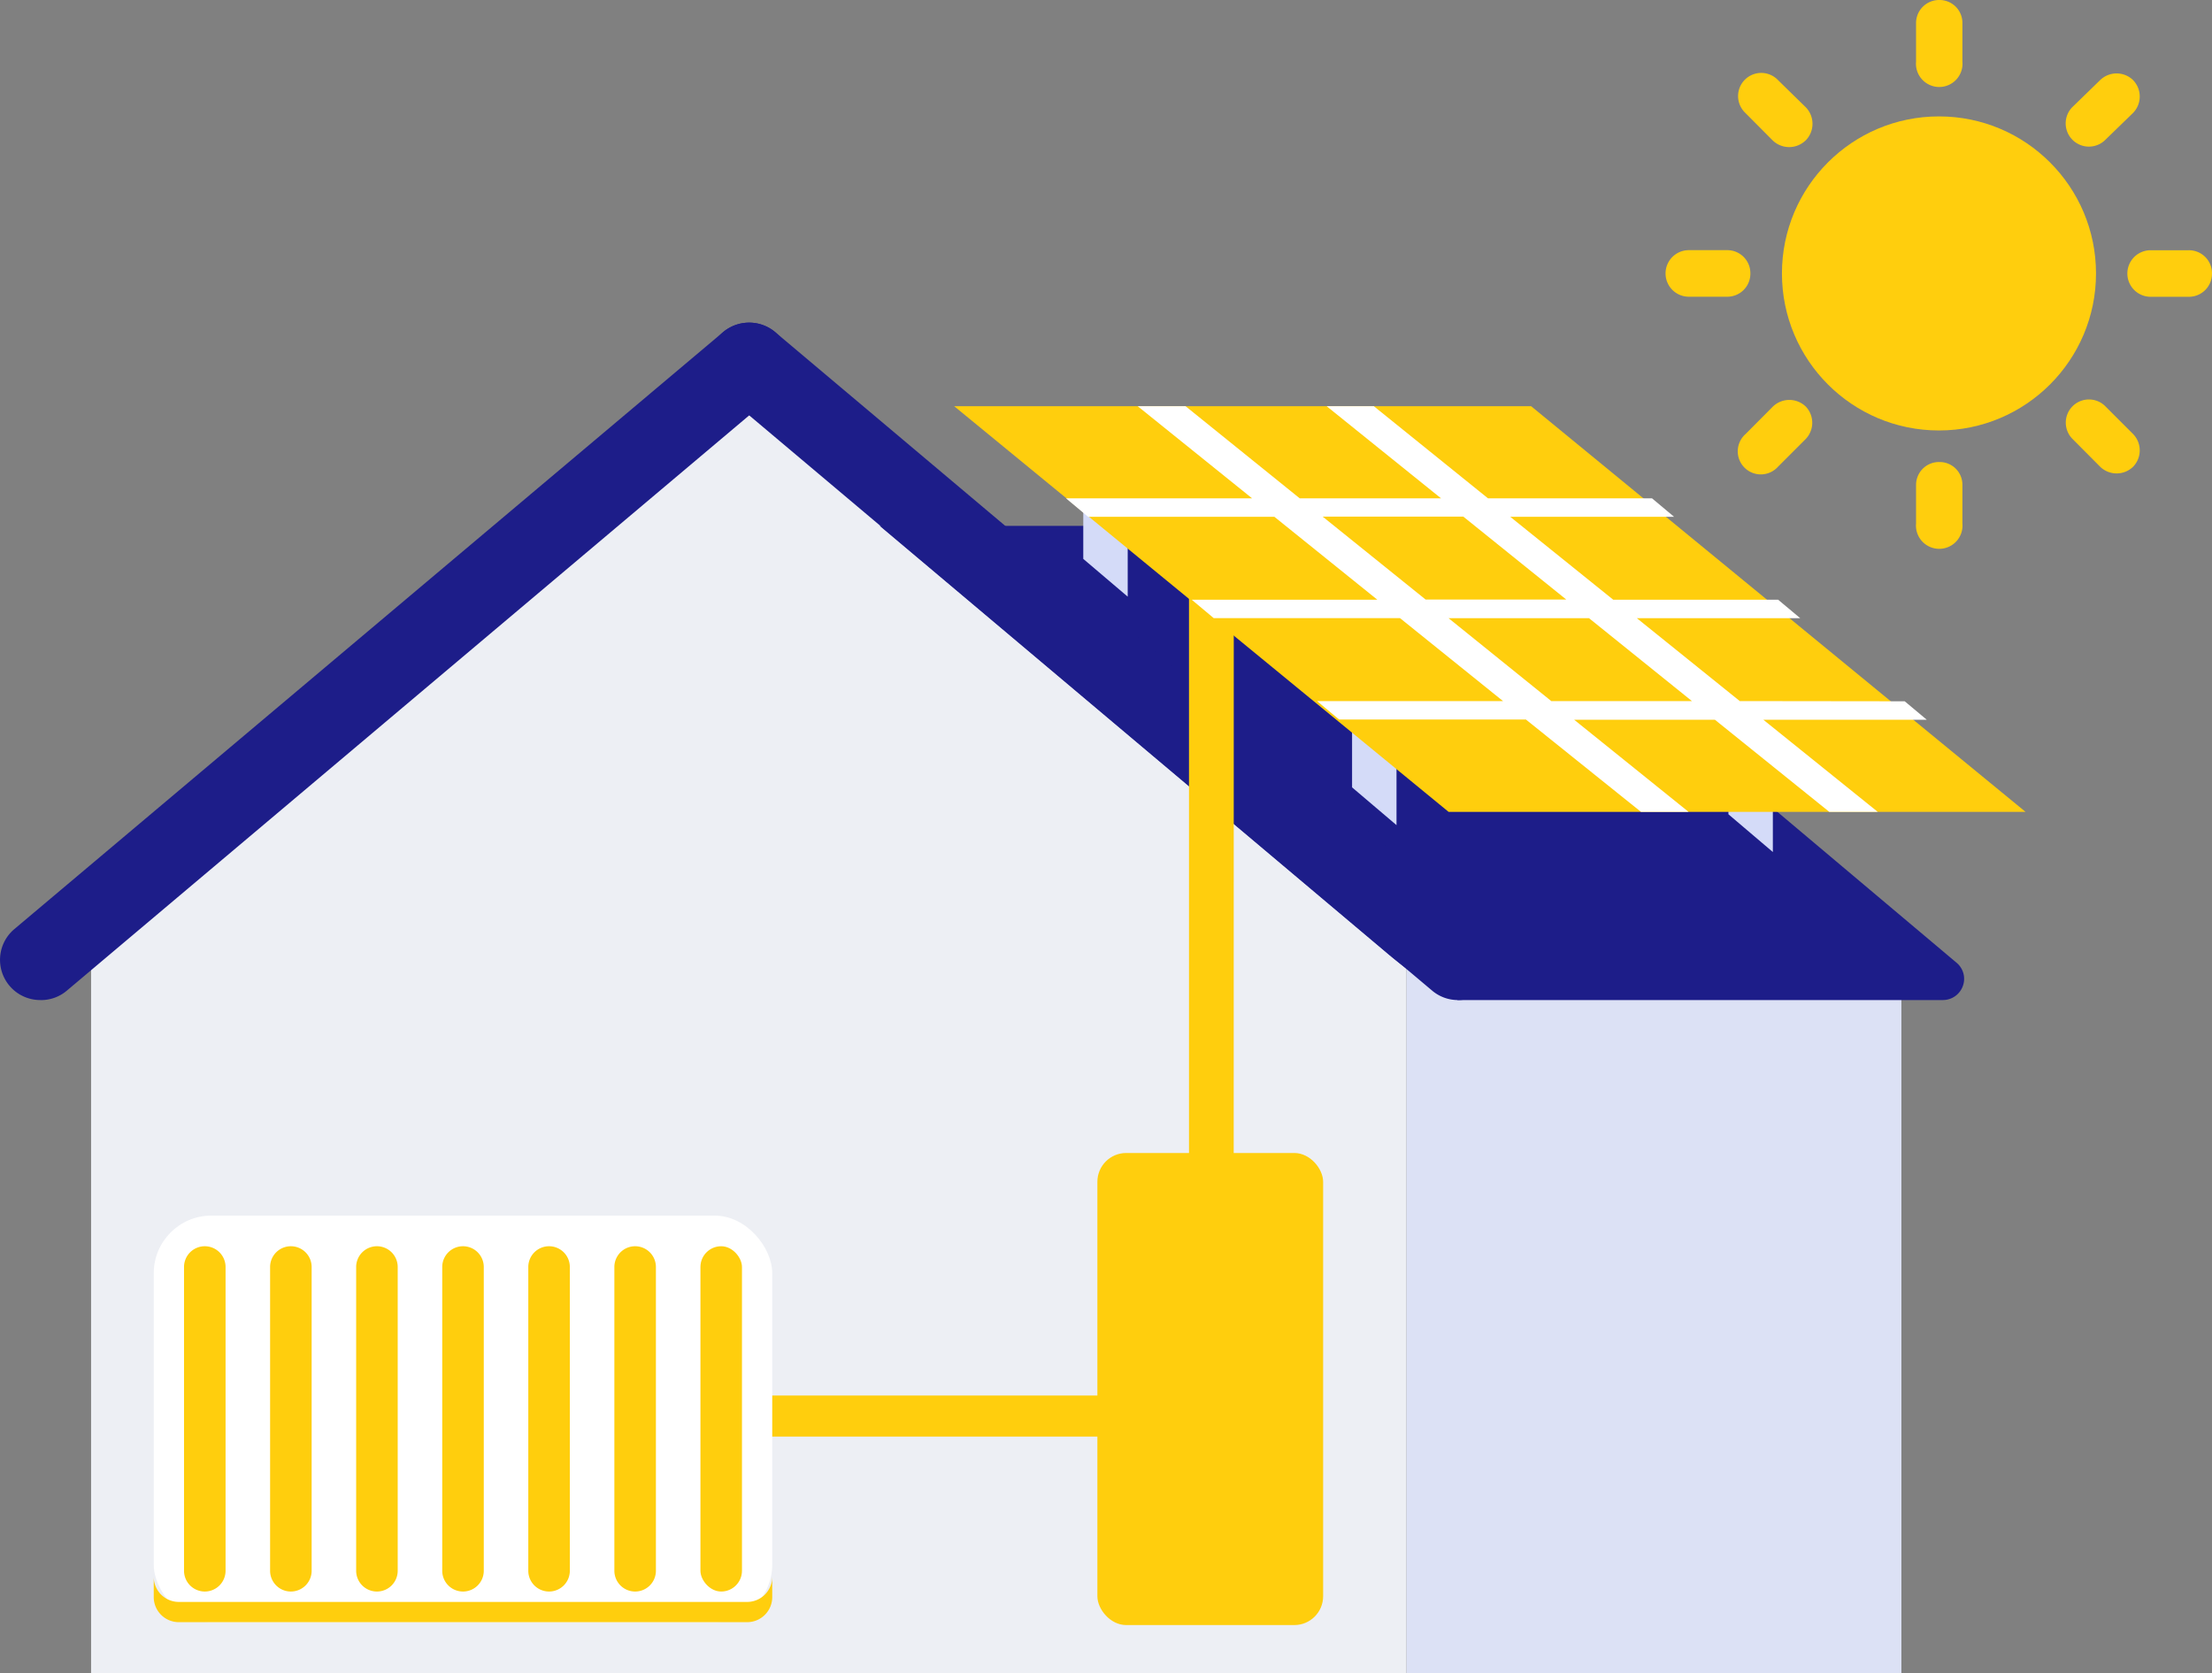 <svg xmlns="http://www.w3.org/2000/svg" xmlns:xlink="http://www.w3.org/1999/xlink" id="combined-solar-system" viewBox="0 0 153.472 116.089"><rect x="0" y="0" width="153.472" height="116.089" fill="#808080" stroke="none"/><g transform="translate(-2919 -3141)"><g transform="translate(2919 3141)"><g><g transform="translate(0 22.383)"><g><rect width="34.354" height="49.554" transform="translate(97.568 44.152)" fill="#dce1f5"></rect><path d="M93.988,101.491H2.74V48.58L47.865,10.57,93.988,48.58Z" transform="translate(3.579 -7.785)" fill="#edeff4"></path><path d="M101.588,45.882,68.435,17.964a10.158,10.158,0,0,0-6.553-2.4H26.87L62.109,45.247a25.308,25.308,0,0,0,4.853,3.22h33.674a1.474,1.474,0,0,0,1.383-.975,1.452,1.452,0,0,0-.431-1.61Z" transform="translate(34.167 -1.458)" fill="#1d1d89"></path><path d="M2.735,56.351A2.79,2.79,0,0,1,.944,51.43L50.128,10a2.812,2.812,0,0,1,3.946.34,2.767,2.767,0,0,1-.34,3.923L4.595,55.694a2.766,2.766,0,0,1-1.859.658Z" transform="translate(0.047 -9.342)" fill="#1d1d89"></path><path d="M73.638,56.351a2.766,2.766,0,0,1-1.814-.658L22.639,14.259a2.767,2.767,0,0,1-.34-3.923A2.812,2.812,0,0,1,26.245,10L75.429,51.43a2.79,2.79,0,0,1-1.791,4.921Z" transform="translate(27.536 -9.342)" fill="#1d1d89"></path></g></g><g transform="translate(115.559)"><ellipse cx="10.895" cy="10.896" rx="10.895" ry="10.896" transform="translate(8.075 8.077)" fill="#ffce0d"></ellipse><path d="M46.59,0A1.6,1.6,0,0,0,45,1.629V4.271a1.615,1.615,0,1,0,3.216,0V1.629A1.588,1.588,0,0,0,46.59,0Z" transform="translate(-27.62 0)" fill="#ffce0d"></path><path d="M46.59,23.42A1.588,1.588,0,0,0,45,25.022v2.656a1.615,1.615,0,1,0,3.216,0V25.022a1.574,1.574,0,0,0-1.629-1.6Z" transform="translate(-27.62 8.639)" fill="#ffce0d"></path><path d="M61.582,14.3a1.6,1.6,0,0,0-1.615-1.615H57.325a1.615,1.615,0,0,0,0,3.231H59.98a1.6,1.6,0,0,0,1.6-1.615Z" transform="translate(-23.669 4.678)" fill="#ffce0d"></path><path d="M38.185,14.3A1.6,1.6,0,0,0,36.57,12.68H33.915a1.615,1.615,0,0,0,0,3.231H36.57A1.6,1.6,0,0,0,38.185,14.3Z" transform="translate(-32.3 4.678)" fill="#ffce0d"></path><path d="M57.264,4.185a1.642,1.642,0,0,0-2.286,0L53.035,6.074A1.612,1.612,0,0,0,55.307,8.36l1.957-1.9a1.629,1.629,0,0,0,0-2.272Z" transform="translate(-24.826 1.373)" fill="#ffce0d"></path><path d="M40.686,20.735a1.642,1.642,0,0,0-2.286,0l-1.889,1.9a1.6,1.6,0,1,0,2.245,2.272l1.9-1.9A1.629,1.629,0,0,0,40.686,20.735Z" transform="translate(-30.955 7.478)" fill="#ffce0d"></path><path d="M57.251,24.912a1.629,1.629,0,0,0,0-2.272l-1.9-1.9a1.607,1.607,0,1,0-2.272,2.272l1.889,1.9A1.642,1.642,0,0,0,57.251,24.912Z" transform="translate(-24.813 7.476)" fill="#ffce0d"></path><path d="M40.669,8.362a1.643,1.643,0,0,0,0-2.286l-1.93-1.889a1.607,1.607,0,1,0-2.272,2.272l1.889,1.9a1.642,1.642,0,0,0,2.313,0Z" transform="translate(-30.937 1.371)" fill="#ffce0d"></path></g><rect width="15.663" height="32.756" rx="2" transform="translate(76.138 80.004)" fill="#ffce0d"></rect><rect width="59.124" height="2.848" transform="translate(21.829 96.833)" fill="#ffce0d"></rect><path d="M0-4.506l3.106,2.6L3.1,54.419H0Z" transform="translate(82.494 45.087)" fill="#ffce0d"></path><g transform="translate(10.303 83.983)"><rect width="42.912" height="28.212" rx="4" transform="translate(0.364 0.365)" fill="#fff"></rect><path d="M197.353,758.035H157.921a1.74,1.74,0,0,1-1.74-1.741V757.7a1.74,1.74,0,0,0,1.74,1.74h39.432a1.74,1.74,0,0,0,1.74-1.74v-1.406A1.74,1.74,0,0,1,197.353,758.035Z" transform="translate(-155.817 -730.864)" fill="#ffce0d"></path><path d="M196.186,678.386H156.755a2.107,2.107,0,0,1-2.1-2.105V651.549a2.107,2.107,0,0,1,2.1-2.105h39.432a2.107,2.107,0,0,1,2.1,2.105v24.731A2.107,2.107,0,0,1,196.186,678.386Zm-39.432-28.213a1.378,1.378,0,0,0-1.376,1.376v24.731a1.377,1.377,0,0,0,1.376,1.376h39.432a1.377,1.377,0,0,0,1.376-1.376V651.549a1.378,1.378,0,0,0-1.376-1.376Z" transform="translate(-154.65 -649.444)" fill="none"></path><g transform="translate(2.465 2.491)"><path d="M166.449,683.872h0a1.441,1.441,0,0,1-1.441-1.441V661.354a1.441,1.441,0,0,1,1.441-1.441h0a1.441,1.441,0,0,1,1.441,1.441v21.077A1.441,1.441,0,0,1,166.449,683.872Z" transform="translate(-165.008 -659.913)" fill="#ffce0d"></path><path d="M191.543,683.872h0a1.441,1.441,0,0,1-1.441-1.441V661.354a1.441,1.441,0,0,1,1.441-1.441h0a1.441,1.441,0,0,1,1.441,1.441v21.077A1.441,1.441,0,0,1,191.543,683.872Z" transform="translate(-184.13 -659.913)" fill="#ffce0d"></path><path d="M216.637,683.872h0a1.441,1.441,0,0,1-1.441-1.441V661.354a1.441,1.441,0,0,1,1.441-1.441h0a1.441,1.441,0,0,1,1.441,1.441v21.077A1.441,1.441,0,0,1,216.637,683.872Z" transform="translate(-203.253 -659.913)" fill="#ffce0d"></path><path d="M241.731,683.872h0a1.441,1.441,0,0,1-1.441-1.441V661.354a1.441,1.441,0,0,1,1.441-1.441h0a1.441,1.441,0,0,1,1.441,1.441v21.077A1.441,1.441,0,0,1,241.731,683.872Z" transform="translate(-222.375 -659.913)" fill="#ffce0d"></path><g transform="translate(23.886 0)"><path d="M266.825,683.872h0a1.441,1.441,0,0,1-1.441-1.441V661.354a1.441,1.441,0,0,1,1.441-1.441h0a1.441,1.441,0,0,1,1.441,1.441v21.077A1.441,1.441,0,0,1,266.825,683.872Z" transform="translate(-265.384 -659.913)" fill="#ffce0d"></path></g><g transform="translate(29.858 0)"><path d="M291.919,683.872h0a1.441,1.441,0,0,1-1.441-1.441V661.354a1.441,1.441,0,0,1,1.441-1.441h0a1.441,1.441,0,0,1,1.441,1.441v21.077A1.441,1.441,0,0,1,291.919,683.872Z" transform="translate(-290.478 -659.913)" fill="#ffce0d"></path></g><g transform="translate(35.829)"><rect width="2.882" height="23.959" rx="1.441" fill="#ffce0d"></rect></g></g></g><path d="M.134-6.856,3.217-5.289v5.16L.134-2.749Z" transform="translate(75.025 41.529)" fill="#d4dbf8"></path><path d="M.134-6.856,3.217-5.289v5.16L.134-2.749Z" transform="translate(93.675 57.383)" fill="#d4dbf8"></path><path d="M.134-6.856,3.217-5.289v5.16L.134-2.749Z" transform="translate(119.786 59.249)" fill="#d4dbf8"></path></g><path d="M74.338,46.371H34.307L0,18.22H40.03Z" transform="translate(66.2 9.964)" fill="#ffce0d"></path><path d="M51.927,38.683l-7.144-5.754H56.118l-1.53-1.28H43.146L36,25.895H47.368l-1.53-1.28H34.458L26.534,18.22H23.261L31.2,24.614H21.394L13.471,18.22H10.151l7.939,6.394H5.18l1.53,1.28H19.635l7.144,5.754H13.9l1.53,1.28H28.354L35.5,38.683H22.6l1.53,1.28H37.089l7.985,6.408h3.3l-7.939-6.394H50.2l7.939,6.394H61.5l-7.939-6.394H64.9l-1.53-1.28Zm-28.941-12.8h9.759l7.144,5.754H30.129Zm15.863,12.8L31.72,32.929h9.744l7.144,5.754Z" transform="translate(68.782 9.964)" fill="#fff"></path></g></g></svg>

